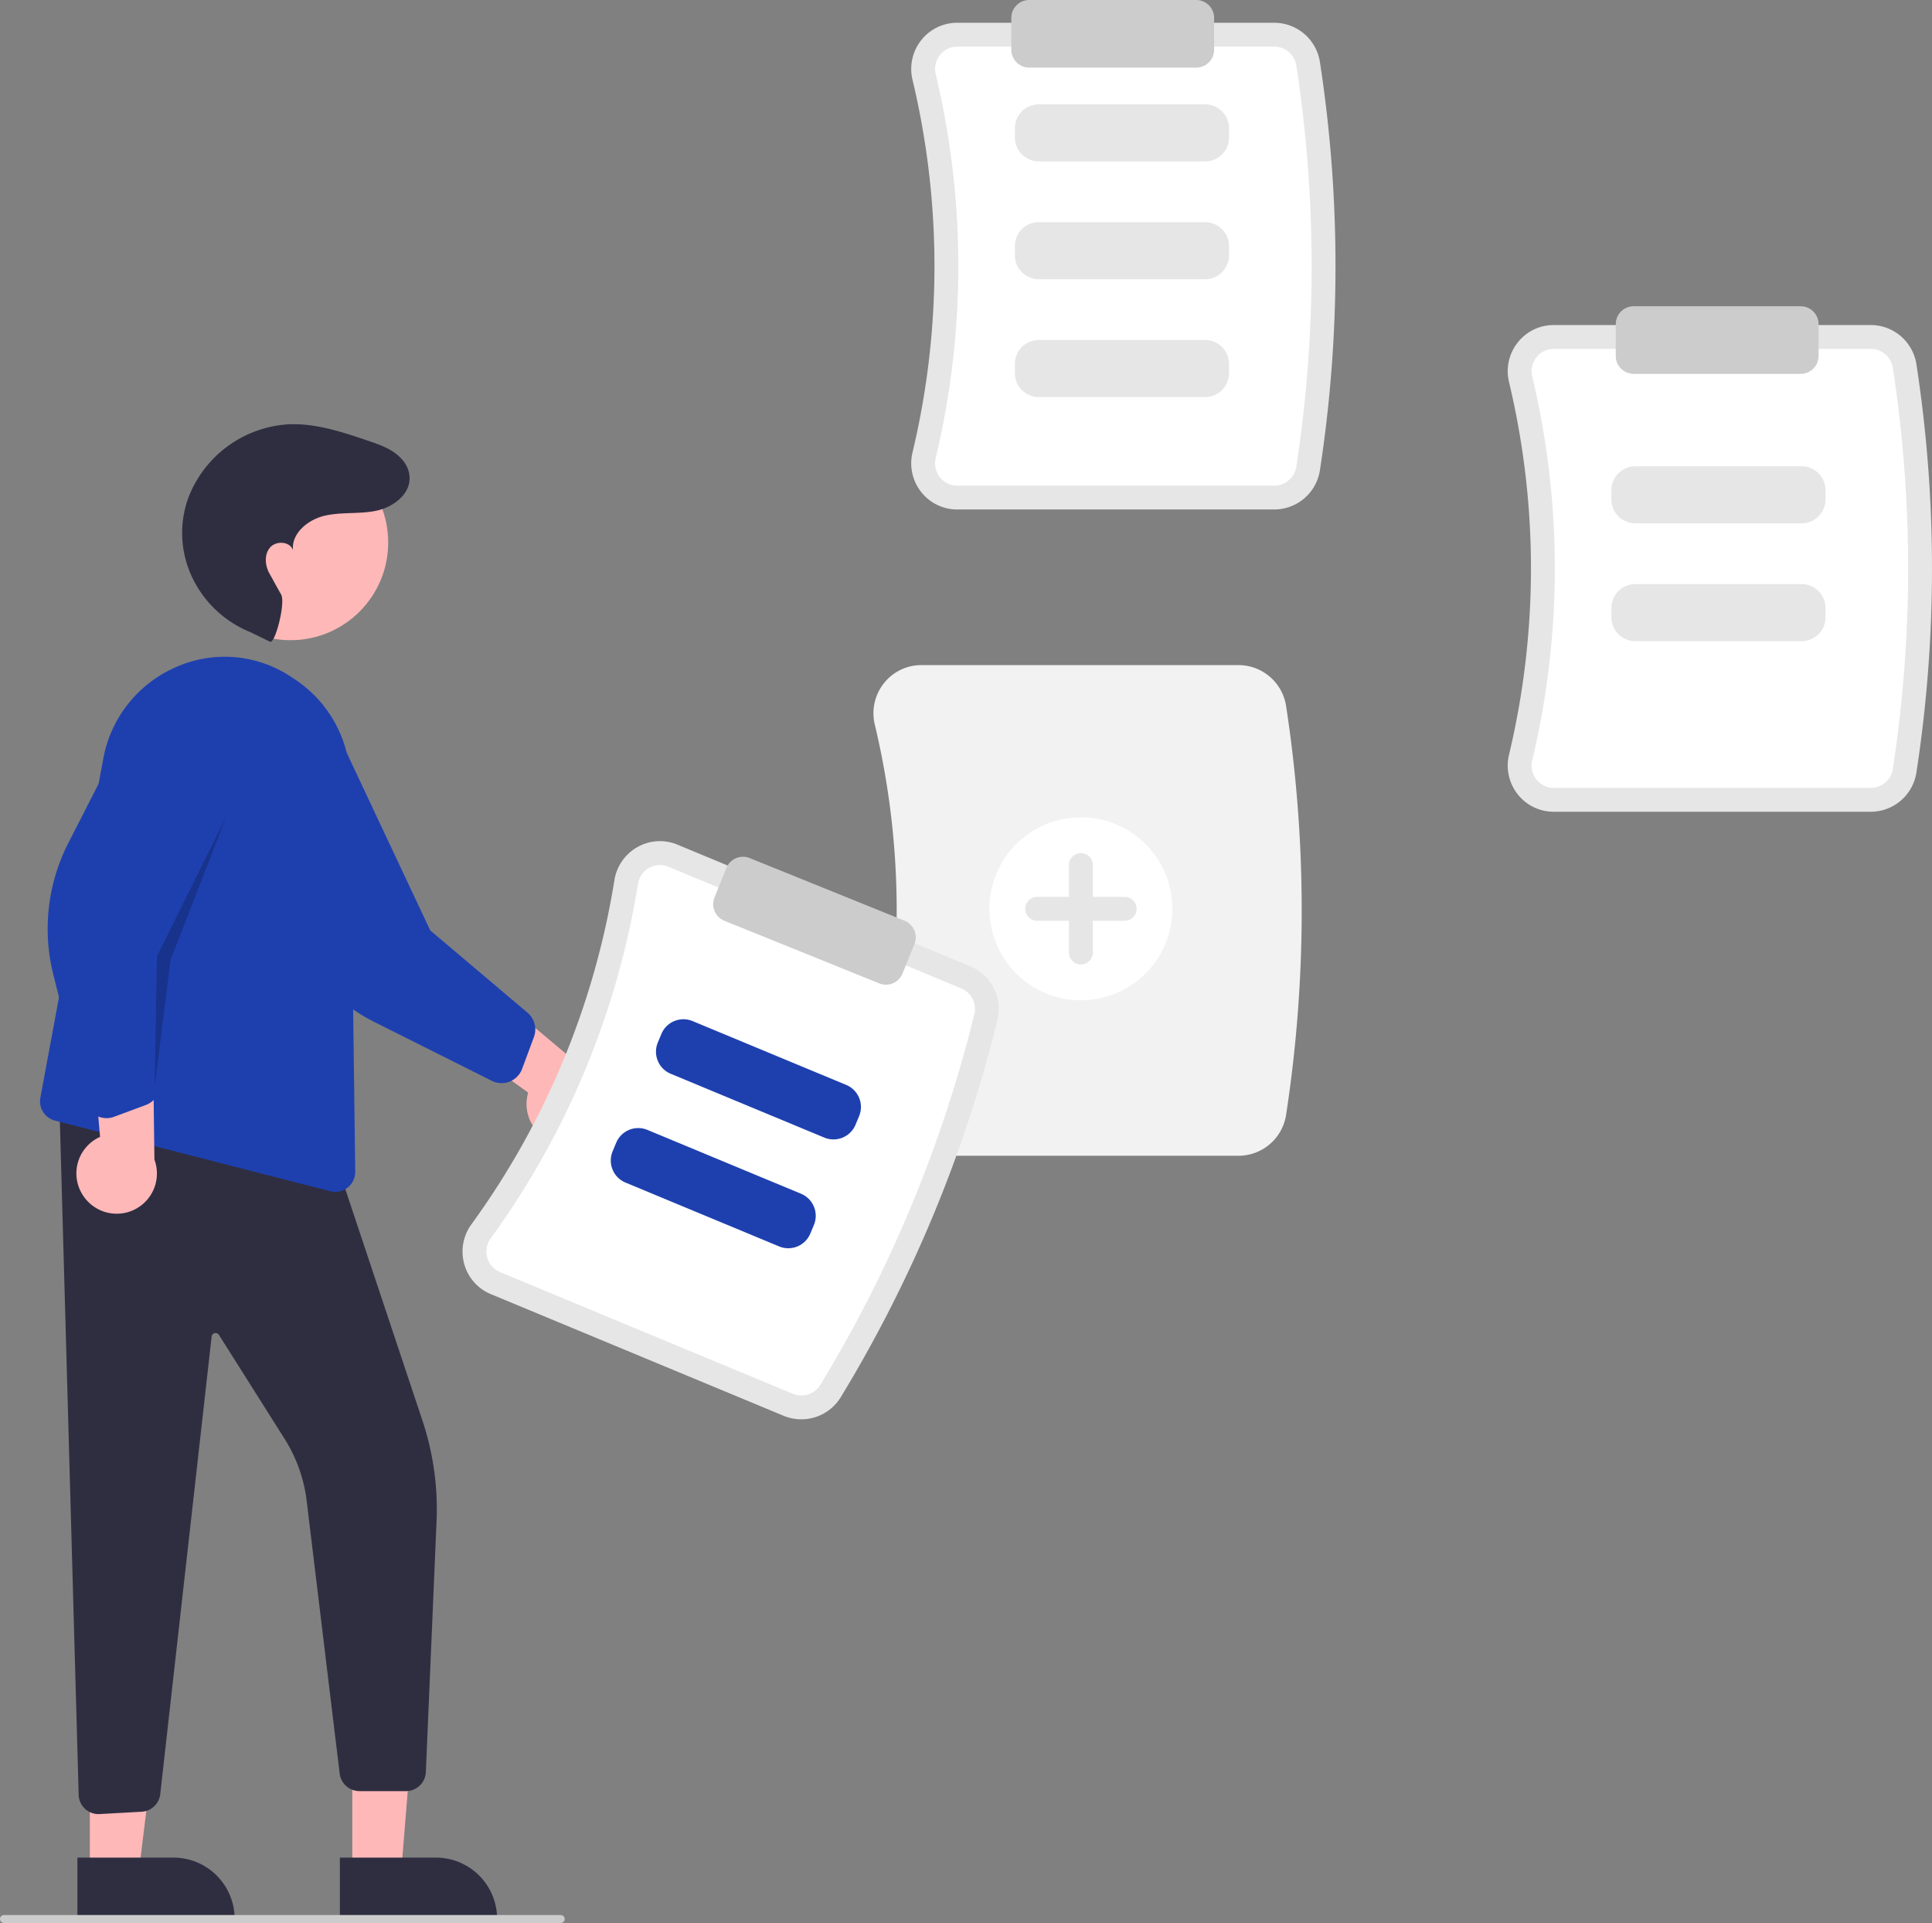 <svg id="ff753138-df00-44ec-9203-11de423f2580" data-name="Layer 1" xmlns="http://www.w3.org/2000/svg" width="485.834" height="483.5" viewBox="0 0 485.834 483.5"><rect x="0" y="0" width="485.834" height="483.5" fill="#808080" stroke="none"/><path d="M677.542,336.347H597.8a11.478,11.478,0,0,1-9.066-4.394h0a11.622,11.622,0,0,1-2.177-9.968,201.631,201.631,0,0,0-0-93.647,11.624,11.624,0,0,1,2.177-9.967,11.478,11.478,0,0,1,9.066-4.394h79.741a11.623,11.623,0,0,1,11.439,9.755,337.961,337.961,0,0,1,0,102.858A11.623,11.623,0,0,1,677.542,336.347Z" transform="translate(-357.083 -208.25)" fill="#e6e6e6"/><path d="M597.8,219.978a5.513,5.513,0,0,0-4.354,2.108,5.659,5.659,0,0,0-1.054,4.854,207.656,207.656,0,0,1,0,96.445,5.656,5.656,0,0,0,1.053,4.853l0.0 0a5.511,5.511,0,0,0,4.354,2.109h79.741a5.582,5.582,0,0,0,5.509-4.667,331.985,331.985,0,0,0,0-101.035,5.582,5.582,0,0,0-5.509-4.667Z" transform="translate(-357.083 -208.25)" fill="#fff"/><path d="M660.141,248.829h-41.845a6.006,6.006,0,0,1-6-6v-2.345a6.006,6.006,0,0,1,6-6h41.845a6.006,6.006,0,0,1,6,6V242.829A6.006,6.006,0,0,1,660.141,248.829Z" transform="translate(-357.083 -208.25)" fill="#e6e6e6"/><path d="M660.141,278.454h-41.845a6.006,6.006,0,0,1-6-6V270.11a6.006,6.006,0,0,1,6-6h41.845a6.006,6.006,0,0,1,6,6v2.345A6.006,6.006,0,0,1,660.141,278.454Z" transform="translate(-357.083 -208.25)" fill="#e6e6e6"/><path d="M660.141,308.08h-41.845a6.006,6.006,0,0,1-6-6v-2.345a6.006,6.006,0,0,1,6-6h41.845a6.006,6.006,0,0,1,6,6v2.345A6.006,6.006,0,0,1,660.141,308.08Z" transform="translate(-357.083 -208.25)" fill="#e6e6e6"/><path d="M827.542,412.347H747.8a11.478,11.478,0,0,1-9.066-4.394h0a11.622,11.622,0,0,1-2.177-9.968,201.631,201.631,0,0,0-0-93.647,11.624,11.624,0,0,1,2.177-9.967,11.478,11.478,0,0,1,9.066-4.394h79.741a11.623,11.623,0,0,1,11.439,9.755,337.961,337.961,0,0,1,0,102.858A11.623,11.623,0,0,1,827.542,412.347Z" transform="translate(-357.083 -208.25)" fill="#e6e6e6"/><path d="M747.8,295.978a5.513,5.513,0,0,0-4.354,2.108,5.659,5.659,0,0,0-1.054,4.854,207.656,207.656,0,0,1,0,96.445,5.656,5.656,0,0,0,1.053,4.853l0.0 0a5.511,5.511,0,0,0,4.354,2.109h79.741a5.582,5.582,0,0,0,5.509-4.667,331.985,331.985,0,0,0,0-101.035,5.582,5.582,0,0,0-5.509-4.667Z" transform="translate(-357.083 -208.25)" fill="#fff"/><path d="M668.542,498.847H588.8a11.975,11.975,0,0,1-9.458-4.584,12.119,12.119,0,0,1-2.27-10.394,201.131,201.131,0,0,0-0-93.414,12.121,12.121,0,0,1,2.27-10.394,11.976,11.976,0,0,1,9.459-4.584h79.741a12.127,12.127,0,0,1,11.933,10.179,338.459,338.459,0,0,1,0,103.011A12.127,12.127,0,0,1,668.542,498.847Z" transform="translate(-357.083 -208.25)" fill="#f2f2f2"/><path d="M810.141,339.829h-41.845a6.006,6.006,0,0,1-6-6v-2.345a6.006,6.006,0,0,1,6-6h41.845a6.006,6.006,0,0,1,6,6V333.829A6.006,6.006,0,0,1,810.141,339.829Z" transform="translate(-357.083 -208.25)" fill="#e6e6e6"/><path d="M810.141,369.454h-41.845a6.006,6.006,0,0,1-6-6V361.11a6.006,6.006,0,0,1,6-6h41.845a6.006,6.006,0,0,1,6,6v2.345A6.006,6.006,0,0,1,810.141,369.454Z" transform="translate(-357.083 -208.25)" fill="#e6e6e6"/><circle cx="271.811" cy="228.5" r="23" fill="#fff"/><path d="M639.894,433.75h-8v-8a3,3,0,0,0-6,0v8h-8a3,3,0,0,0,0,6h8v8a3,3,0,0,0,6,0v-8h8a3,3,0,0,0,0-6Z" transform="translate(-357.083 -208.25)" fill="#e6e6e6"/><path d="M657.894,225.25h-42a4.505,4.505,0,0,1-4.5-4.5v-8a4.505,4.505,0,0,1,4.5-4.5h42a4.505,4.505,0,0,1,4.5,4.5v8A4.505,4.505,0,0,1,657.894,225.25Z" transform="translate(-357.083 -208.25)" fill="#ccc"/><path d="M809.894,302.25h-42a4.505,4.505,0,0,1-4.5-4.5v-8a4.505,4.505,0,0,1,4.5-4.5h42a4.505,4.505,0,0,1,4.5,4.5v8A4.505,4.505,0,0,1,809.894,302.25Z" transform="translate(-357.083 -208.25)" fill="#ccc"/><polygon points="88.596 471.061 100.856 471.061 104.689 423.773 88.594 423.773 88.596 471.061" fill="#ffb8b8"/><path d="M442.552,675.308l24.144-.001h.001a15.386,15.386,0,0,1,15.386,15.386v.5l-39.531.001Z" transform="translate(-357.083 -208.25)" fill="#2f2e41"/><polygon points="22.596 471.061 34.856 471.061 40.689 423.773 22.594 423.773 22.596 471.061" fill="#ffb8b8"/><path d="M376.552,675.308l24.144-.001h.001a15.386,15.386,0,0,1,15.386,15.386v.5l-39.531.001Z" transform="translate(-357.083 -208.25)" fill="#2f2e41"/><path d="M381.854,664.373a4.981,4.981,0,0,1-3.375-1.318h0a4.961,4.961,0,0,1-1.616-3.537L371.947,483.304l69.811,17.452,21.54,64.618a70.461,70.461,0,0,1,3.545,25.824l-2.675,62.637a4.996,4.996,0,0,1-4.994,4.759h-11.709a5.023,5.023,0,0,1-4.955-4.33l-8.369-69.142a37.823,37.823,0,0,0-5.532-15.164l-16.469-26.076a1,1,0,0,0-1.838.41L397.378,659.38a4.993,4.993,0,0,1-4.687,4.396l-10.552.587C382.044,664.369,381.949,664.373,381.854,664.373Z" transform="translate(-357.083 -208.25)" fill="#2f2e41"/><circle cx="73.058" cy="136.406" r="24.561" fill="#ffb8b8"/><path d="M441.424,507.922a5.076,5.076,0,0,1-1.253-.159H440.17l-69.264-17.76a4.998,4.998,0,0,1-3.663-5.815L383.15,398.497a31.214,31.214,0,0,1,18.25-22.54,30.113,30.113,0,0,1,28.266,2.075c.97.605,1.947,1.265,2.903,1.961a30.96,30.96,0,0,1,12.579,24.529l1.265,98.329a5.007,5.007,0,0,1-4.988,5.071Z" transform="translate(-357.083 -208.25)" fill="#1e40af"/><path d="M378.032,508.93a10.056,10.056,0,0,1,4.214-14.832l-3.081-35.602,16.326,8.848.423,32.452a10.11,10.11,0,0,1-17.882,9.134Z" transform="translate(-357.083 -208.25)" fill="#ffb8b8"/><path d="M383.865,489.389a5.532,5.532,0,0,1-1.366-.173,5.496,5.496,0,0,1-3.972-3.986l-8.023-31.884a47.37,47.37,0,0,1,3.761-33.135l16.809-32.882a15.541,15.541,0,0,1,18.808-11.019,15.356,15.356,0,0,1,9.475,7.101,15.567,15.567,0,0,1,1.654,11.913l-23.927,53.506.284,32.036a5.519,5.519,0,0,1-3.584,5.205l-8.007,2.974A5.48,5.48,0,0,1,383.865,489.389Z" transform="translate(-357.083 -208.25)" fill="#1e40af"/><path d="M498.401,495.835a10.056,10.056,0,0,1-8.493-12.87l-28.993-20.889,17.357-6.602,24.872,20.849a10.11,10.11,0,0,1-4.742,19.512Z" transform="translate(-357.083 -208.25)" fill="#ffb8b8"/><path d="M483.223,480.581a5.522,5.522,0,0,1-2.463-.582L451.361,465.282a47.381,47.381,0,0,1-22.661-24.465L414.743,406.626a15.544,15.544,0,0,1,3.918-21.444,15.352,15.352,0,0,1,11.59-2.543,15.57,15.57,0,0,1,10.081,6.512l24.945,53.04L489.743,462.873a5.518,5.518,0,0,1,1.607,6.112l-2.97,8.008a5.474,5.474,0,0,1-2.007,2.596,5.497,5.497,0,0,1-3.15.992Z" transform="translate(-357.083 -208.25)" fill="#1e40af"/><path d="M424.983,369.593c1.305.571,3.977-9.827,2.78-11.907-1.78-3.093-1.675-3.071-2.857-5.117s-1.446-4.847.084-6.648,5.072-1.562,5.77.696c-.449-4.288,3.792-7.735,7.993-8.703s8.632-.367,12.857-1.229c4.902-1,10.003-5.11,8.047-10.501a7.593,7.593,0,0,0-1.481-2.434c-2.26-2.541-5.421-3.626-8.512-4.675-6.43-2.182-13.036-4.392-19.822-4.151A28.798,28.798,0,0,0,404.397,333.533a26.156,26.156,0,0,0-1.083,4.025c-2.329,12.524,4.944,24.878,16.756,29.647Z" transform="translate(-357.083 -208.25)" fill="#2f2e41"/><polygon points="38.9 273.343 39.457 240.414 56.9 205.343 42.9 241.343 38.9 273.343" opacity="0.2"/><path d="M554.16,564.232,480.522,533.637a11.478,11.478,0,0,1-6.686-7.536h0a11.622,11.622,0,0,1,1.815-10.04,201.631,201.631,0,0,0,35.93-86.48,11.624,11.624,0,0,1,5.834-8.369,11.478,11.478,0,0,1,10.058-.579l73.638,30.596a11.623,11.623,0,0,1,6.821,13.398,337.961,337.961,0,0,1-39.465,94.986A11.623,11.623,0,0,1,554.16,564.232Z" transform="translate(-357.083 -208.25)" fill="#e6e6e6"/><path d="M525.171,426.174a5.513,5.513,0,0,0-4.83.276,5.659,5.659,0,0,0-2.835,4.078,207.656,207.656,0,0,1-37.004,89.064,5.656,5.656,0,0,0-.889,4.885l0.0.001a5.511,5.511,0,0,0,3.212,3.618l73.638,30.596a5.582,5.582,0,0,0,6.878-2.196,331.986,331.986,0,0,0,38.766-93.302,5.582,5.582,0,0,0-3.297-6.423Z" transform="translate(-357.083 -208.25)" fill="#fff"/><path d="M564.38,494.281l-38.642-16.055a6.006,6.006,0,0,1-3.239-7.843l.9-2.165a6.006,6.006,0,0,1,7.843-3.239l38.642,16.055a6.006,6.006,0,0,1,3.239,7.843l-.9,2.165A6.006,6.006,0,0,1,564.38,494.281Z" transform="translate(-357.083 -208.25)" fill="#1e40af"/><path d="M553.013,521.64l-38.642-16.055a6.006,6.006,0,0,1-3.239-7.843l.9-2.165a6.006,6.006,0,0,1,7.843-3.239L558.517,508.394a6.006,6.006,0,0,1,3.239,7.843l-.9,2.165A6.006,6.006,0,0,1,553.013,521.64Z" transform="translate(-357.083 -208.25)" fill="#1e40af"/><path d="M579.864,455.832a4.489,4.489,0,0,1-1.687-.331l-38.938-15.743a4.505,4.505,0,0,1-2.485-5.858l2.999-7.417a4.5,4.5,0,0,1,5.859-2.485l38.938,15.743a4.505,4.505,0,0,1,2.485,5.858l-2.999,7.417a4.511,4.511,0,0,1-4.171,2.815Z" transform="translate(-357.083 -208.25)" fill="#ccc"/><path d="M498.083,691.75h-140a1,1,0,1,1,0-2h140a1,1,0,0,1,0,2Z" transform="translate(-357.083 -208.25)" fill="#ccc"/></svg>
